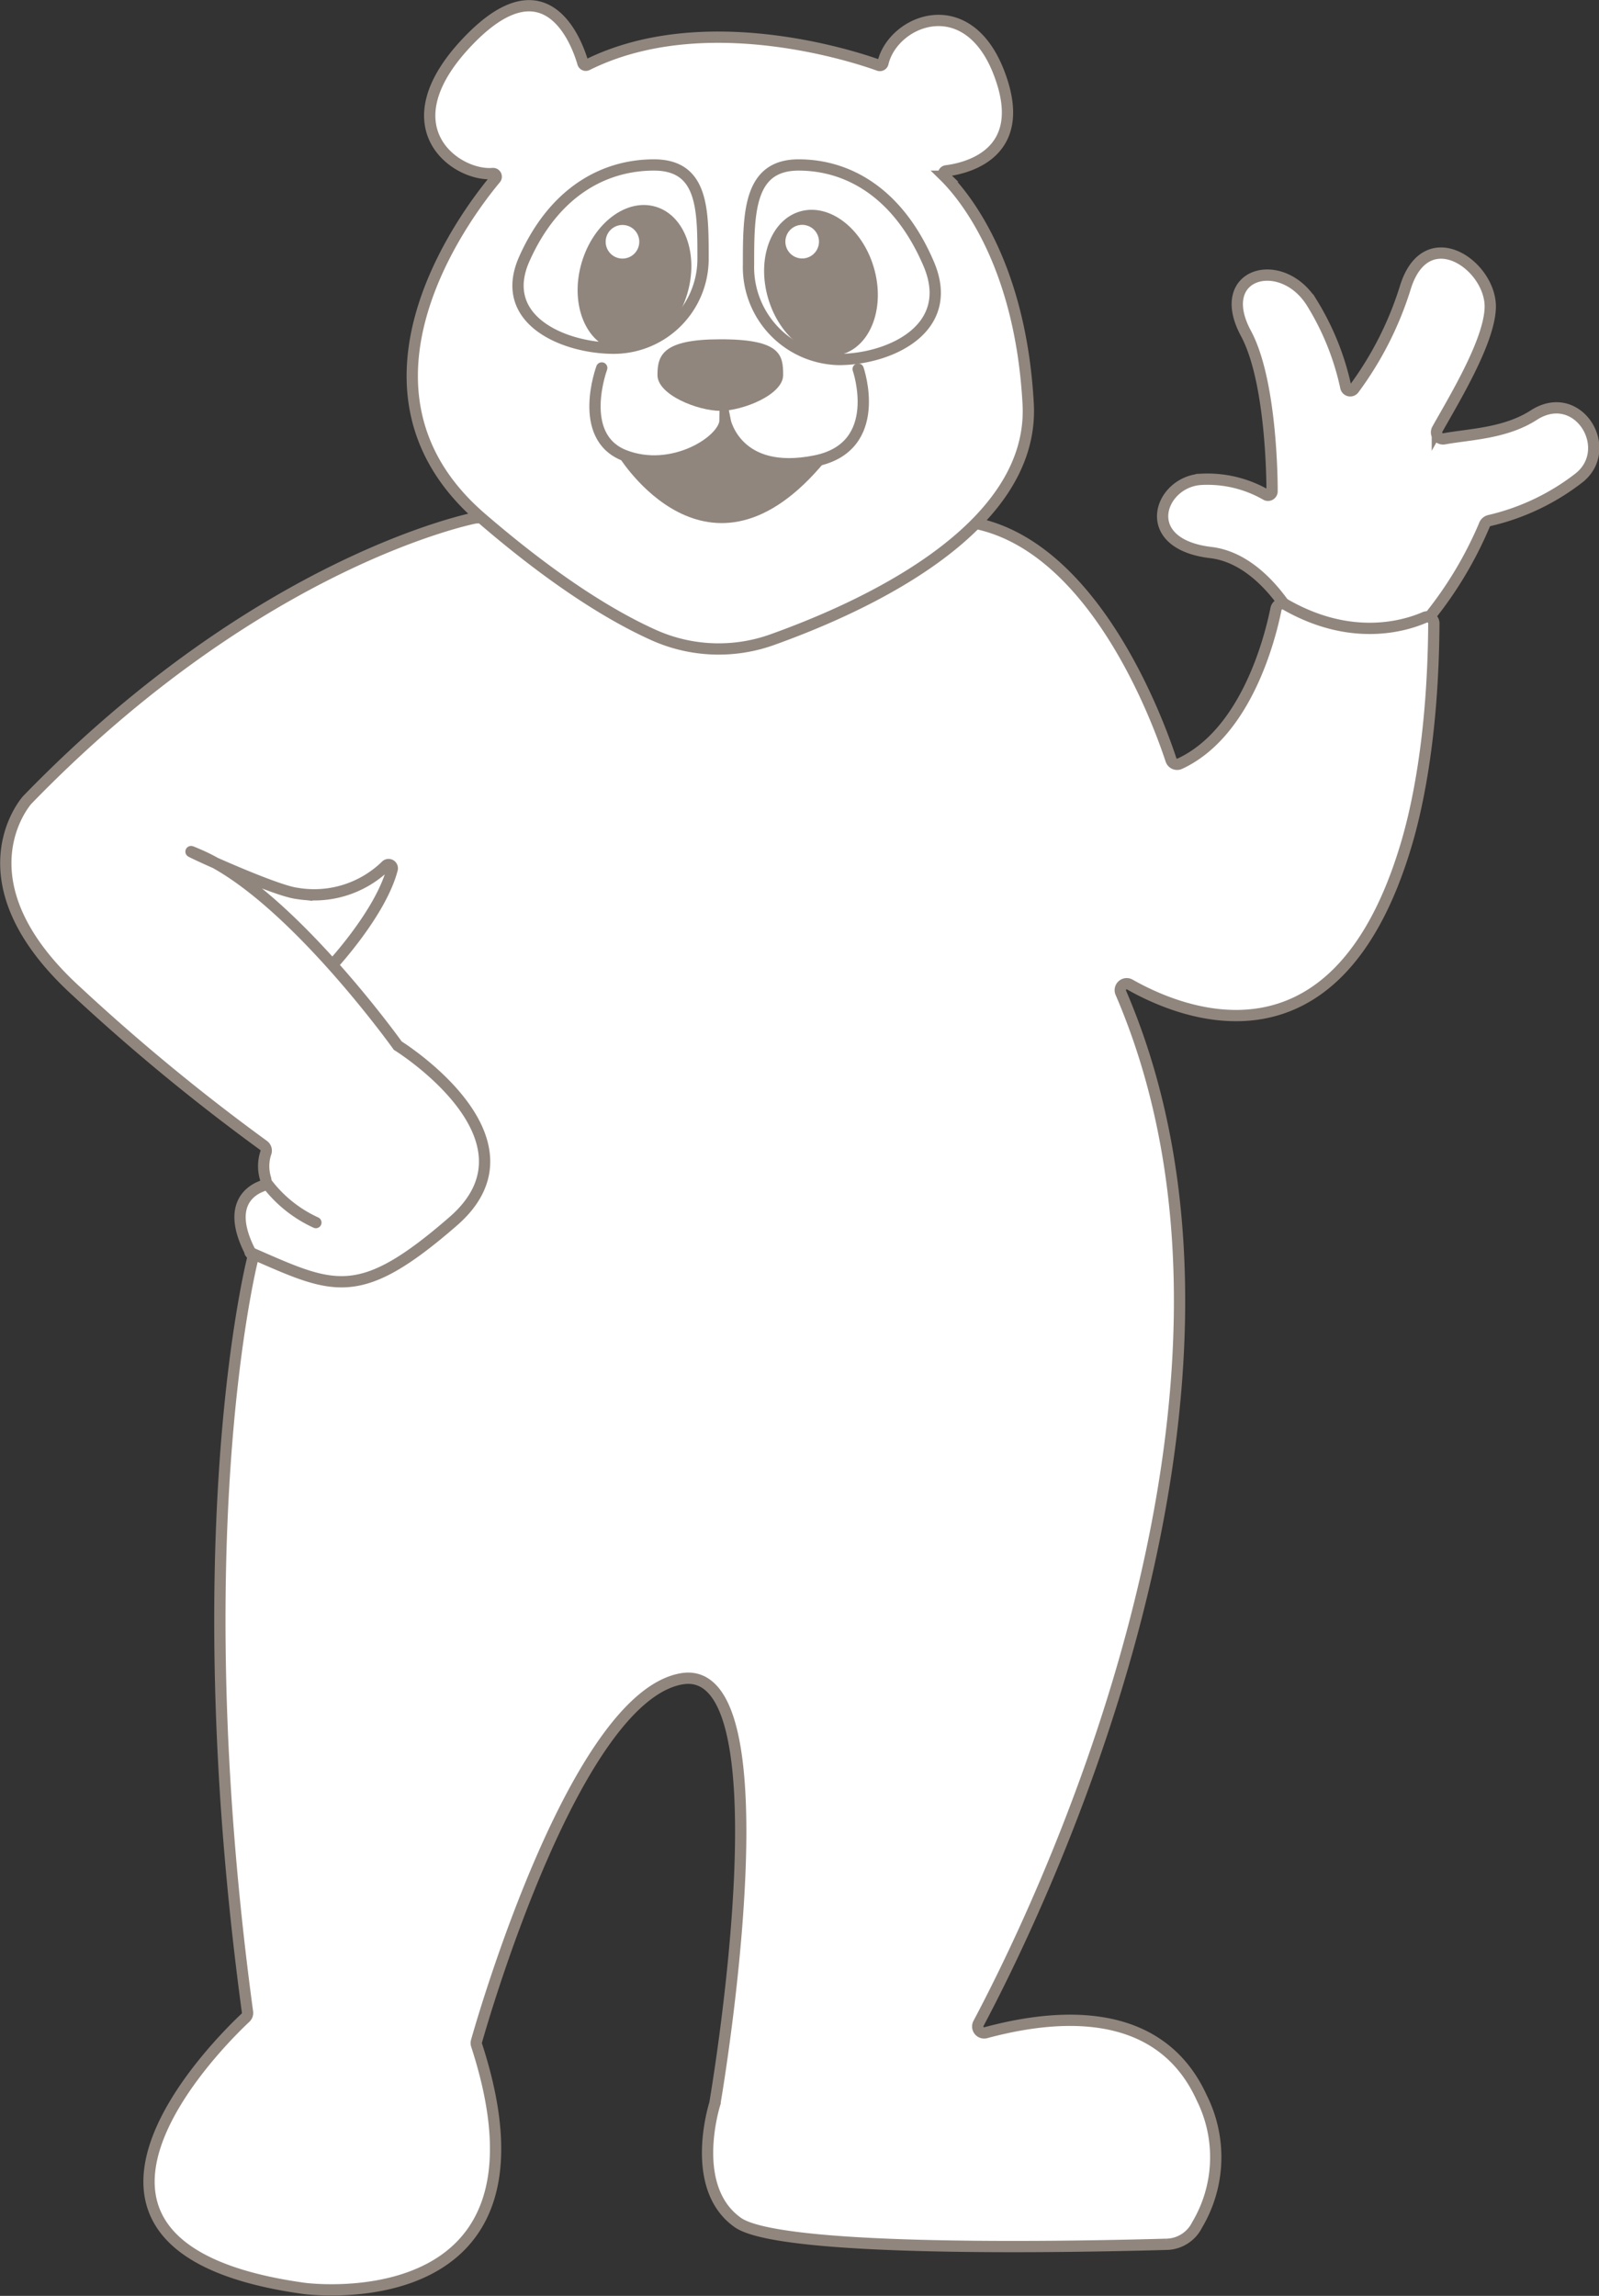 <svg xmlns="http://www.w3.org/2000/svg" viewBox="0 0 141.74 203.47"><rect x="0" y="0" width="141.74" height="203.47" fill="#333333" stroke="none"/><defs><style>.cls-1,.cls-3,.cls-6{fill:#fff;}.cls-1,.cls-2,.cls-3,.cls-4{stroke:#90867d;}.cls-2,.cls-4{fill:none;}.cls-2,.cls-3,.cls-4{stroke-miterlimit:10;}.cls-4{stroke-linecap:round;}.cls-5{fill:#90867d;}</style></defs><title>Asset 18</title><g id="Layer_2" data-name="Layer 2"><g id="Layer_5" data-name="Layer 5"><path class="cls-1" d="M115.21,55.86s-2.92-6.3-7.88-6.89c-6.54-.78-4.54-6.31-.83-6.49a10.42,10.42,0,0,1,5.74,1.38.36.36,0,0,0,.52-.32c0-2.19-.22-10.11-2.32-14-2.9-5.4,3.21-7,5.86-2.68a23.65,23.65,0,0,1,3,7.47.4.4,0,0,0,.7.16,30.07,30.07,0,0,0,4.54-8.9c1.83-6.15,7.66-2.07,7.56,1.67-.08,3-3.17,8.07-4.69,10.78a.58.58,0,0,0,.61.85c2.26-.41,5.41-.47,7.94-2.1,3.92-2.52,7.25,3,4,5.57A20.47,20.47,0,0,1,132,46.14a.65.65,0,0,0-.44.44,34.36,34.36,0,0,1-4.95,8.22C123,59.62,115.21,55.86,115.21,55.86Z"/><path class="cls-2" d="M35.24,92.67s13.3,8.27,4.91,15.57-10.56,6-18,2.76"/><path class="cls-3" d="M42.13,45.9s-19,3.63-39.72,25l0,0c-.22.25-6.25,7.3,4.42,17a180.31,180.31,0,0,0,16.53,13.61.57.57,0,0,1,.19.7,3.77,3.77,0,0,0,0,2.28.56.56,0,0,1-.36.64c-1,.38-3.22,1.75-.87,6.08a.56.56,0,0,1,.06.4c-.58,2.41-5.92,26.2-.44,66.71a.57.57,0,0,1-.17.49c-2.24,2.1-20.92,20.39,5.2,24,0,0,23.32,3.14,15.27-21.58a.56.56,0,0,1,0-.33c.67-2.38,8.82-30.43,18.15-32.11,9.56-1.72,3.24,36.1,3,37.49l0,.07c-.17.53-2.28,7.57,2,10.61,3.87,2.77,31.28,2.13,38,1.94a3.09,3.09,0,0,0,2.72-1.71,11.74,11.74,0,0,0,.41-11.28c-3.05-6.72-10.08-8.19-19.11-5.77a.57.57,0,0,1-.67-.82C91,171.29,114.92,124.17,99.36,88a.57.57,0,0,1,.8-.74c4.63,2.62,18.12,8.2,24.34-11.91,1-3.18,2.54-9.74,2.6-20.1a.58.58,0,0,0-.8-.54c-1.82.79-6.53,2.19-12.33-1.12a.57.57,0,0,0-.86.37c-.53,2.63-2.64,11-8.54,13.73a.57.57,0,0,1-.77-.35C102.72,64.07,97,48.18,86.07,46.3c-12.22-2.1-43.94-.4-43.94-.4"/><path class="cls-4" d="M22.17,111c7.42,3.24,9.59,4.55,18-2.76s-4.91-15.57-4.91-15.57S25.7,79.29,17.75,75.81c-3.71-1.62,6.28,3.1,8.6,3.37a9.12,9.12,0,0,0,7.85-2.45.33.33,0,0,1,.56.32c-1,3.83-5.3,8.47-5.3,8.47"/><path class="cls-4" d="M23.69,104.92A11.4,11.4,0,0,0,28,108.35"/><path class="cls-3" d="M43.68,15.38a.28.28,0,0,1,.24.46c-2.76,3.31-14.36,18.76-1.26,30.06,6.68,5.76,11.74,8.79,15.28,10.38a14.07,14.07,0,0,0,10.43.44C76,54,91.75,47.11,91.14,35.8c-.68-12.63-5.83-18.62-7.42-20.18a.28.28,0,0,1,.17-.48c1.88-.24,7.17-1.53,4.83-8.23C86-1,79.19,1.71,78.27,5.58a.28.28,0,0,1-.37.21C75.73,5,62.38.62,52.06,5.75a.27.27,0,0,1-.39-.16c-.49-1.7-3.18-9.3-10.22-1.9C34.22,11.28,40.43,15.65,43.68,15.38Z"/><path class="cls-1" d="M62.32,22.94a7.92,7.92,0,0,1-7.92,7.92c-4.37,0-10.35-2.48-7.92-7.92,2.68-6,7.12-8.32,11.49-8.32S62.32,18.57,62.32,22.94Z"/><path class="cls-1" d="M66.35,23.45a8.19,8.19,0,0,0,8,8.41c4.4,0,10.41-2.64,8-8.41-2.69-6.35-7.16-8.83-11.56-8.83S66.35,18.81,66.35,23.45Z"/><ellipse class="cls-5" cx="56.25" cy="24.64" rx="6.6" ry="4.88" transform="translate(16.65 71.59) rotate(-73.51)"/><ellipse class="cls-5" cx="72.77" cy="25.07" rx="4.88" ry="6.6" transform="translate(-4.12 21.69) rotate(-16.49)"/><circle class="cls-6" cx="55.36" cy="21.58" r="1.49" transform="matrix(0.28, -0.96, 0.96, 0.28, 18.96, 68.53)"/><circle class="cls-6" cx="71.36" cy="21.58" r="1.49" transform="matrix(0.28, -0.96, 0.96, 0.28, 30.41, 83.88)"/><path class="cls-5" d="M69.42,33.24c0,1.75-3.59,3.17-5.57,3.17S58.28,35,58.28,33.24s.46-3.17,5.57-3.17C69.24,30.06,69.42,31.48,69.42,33.24Z"/><path class="cls-4" d="M53.34,32.61s-2.26,6.08,2,7.75,8.9-1.31,8.93-3.1h0s1,5,8,3.59c6.19-1.24,3.8-8.14,3.8-8.14"/><path class="cls-5" d="M54.85,40.46s7.94,13,18.31.4c0,0-7.32,1.11-9.1-2.88C64.05,38,62.32,41.91,54.85,40.46Z"/></g></g></svg>